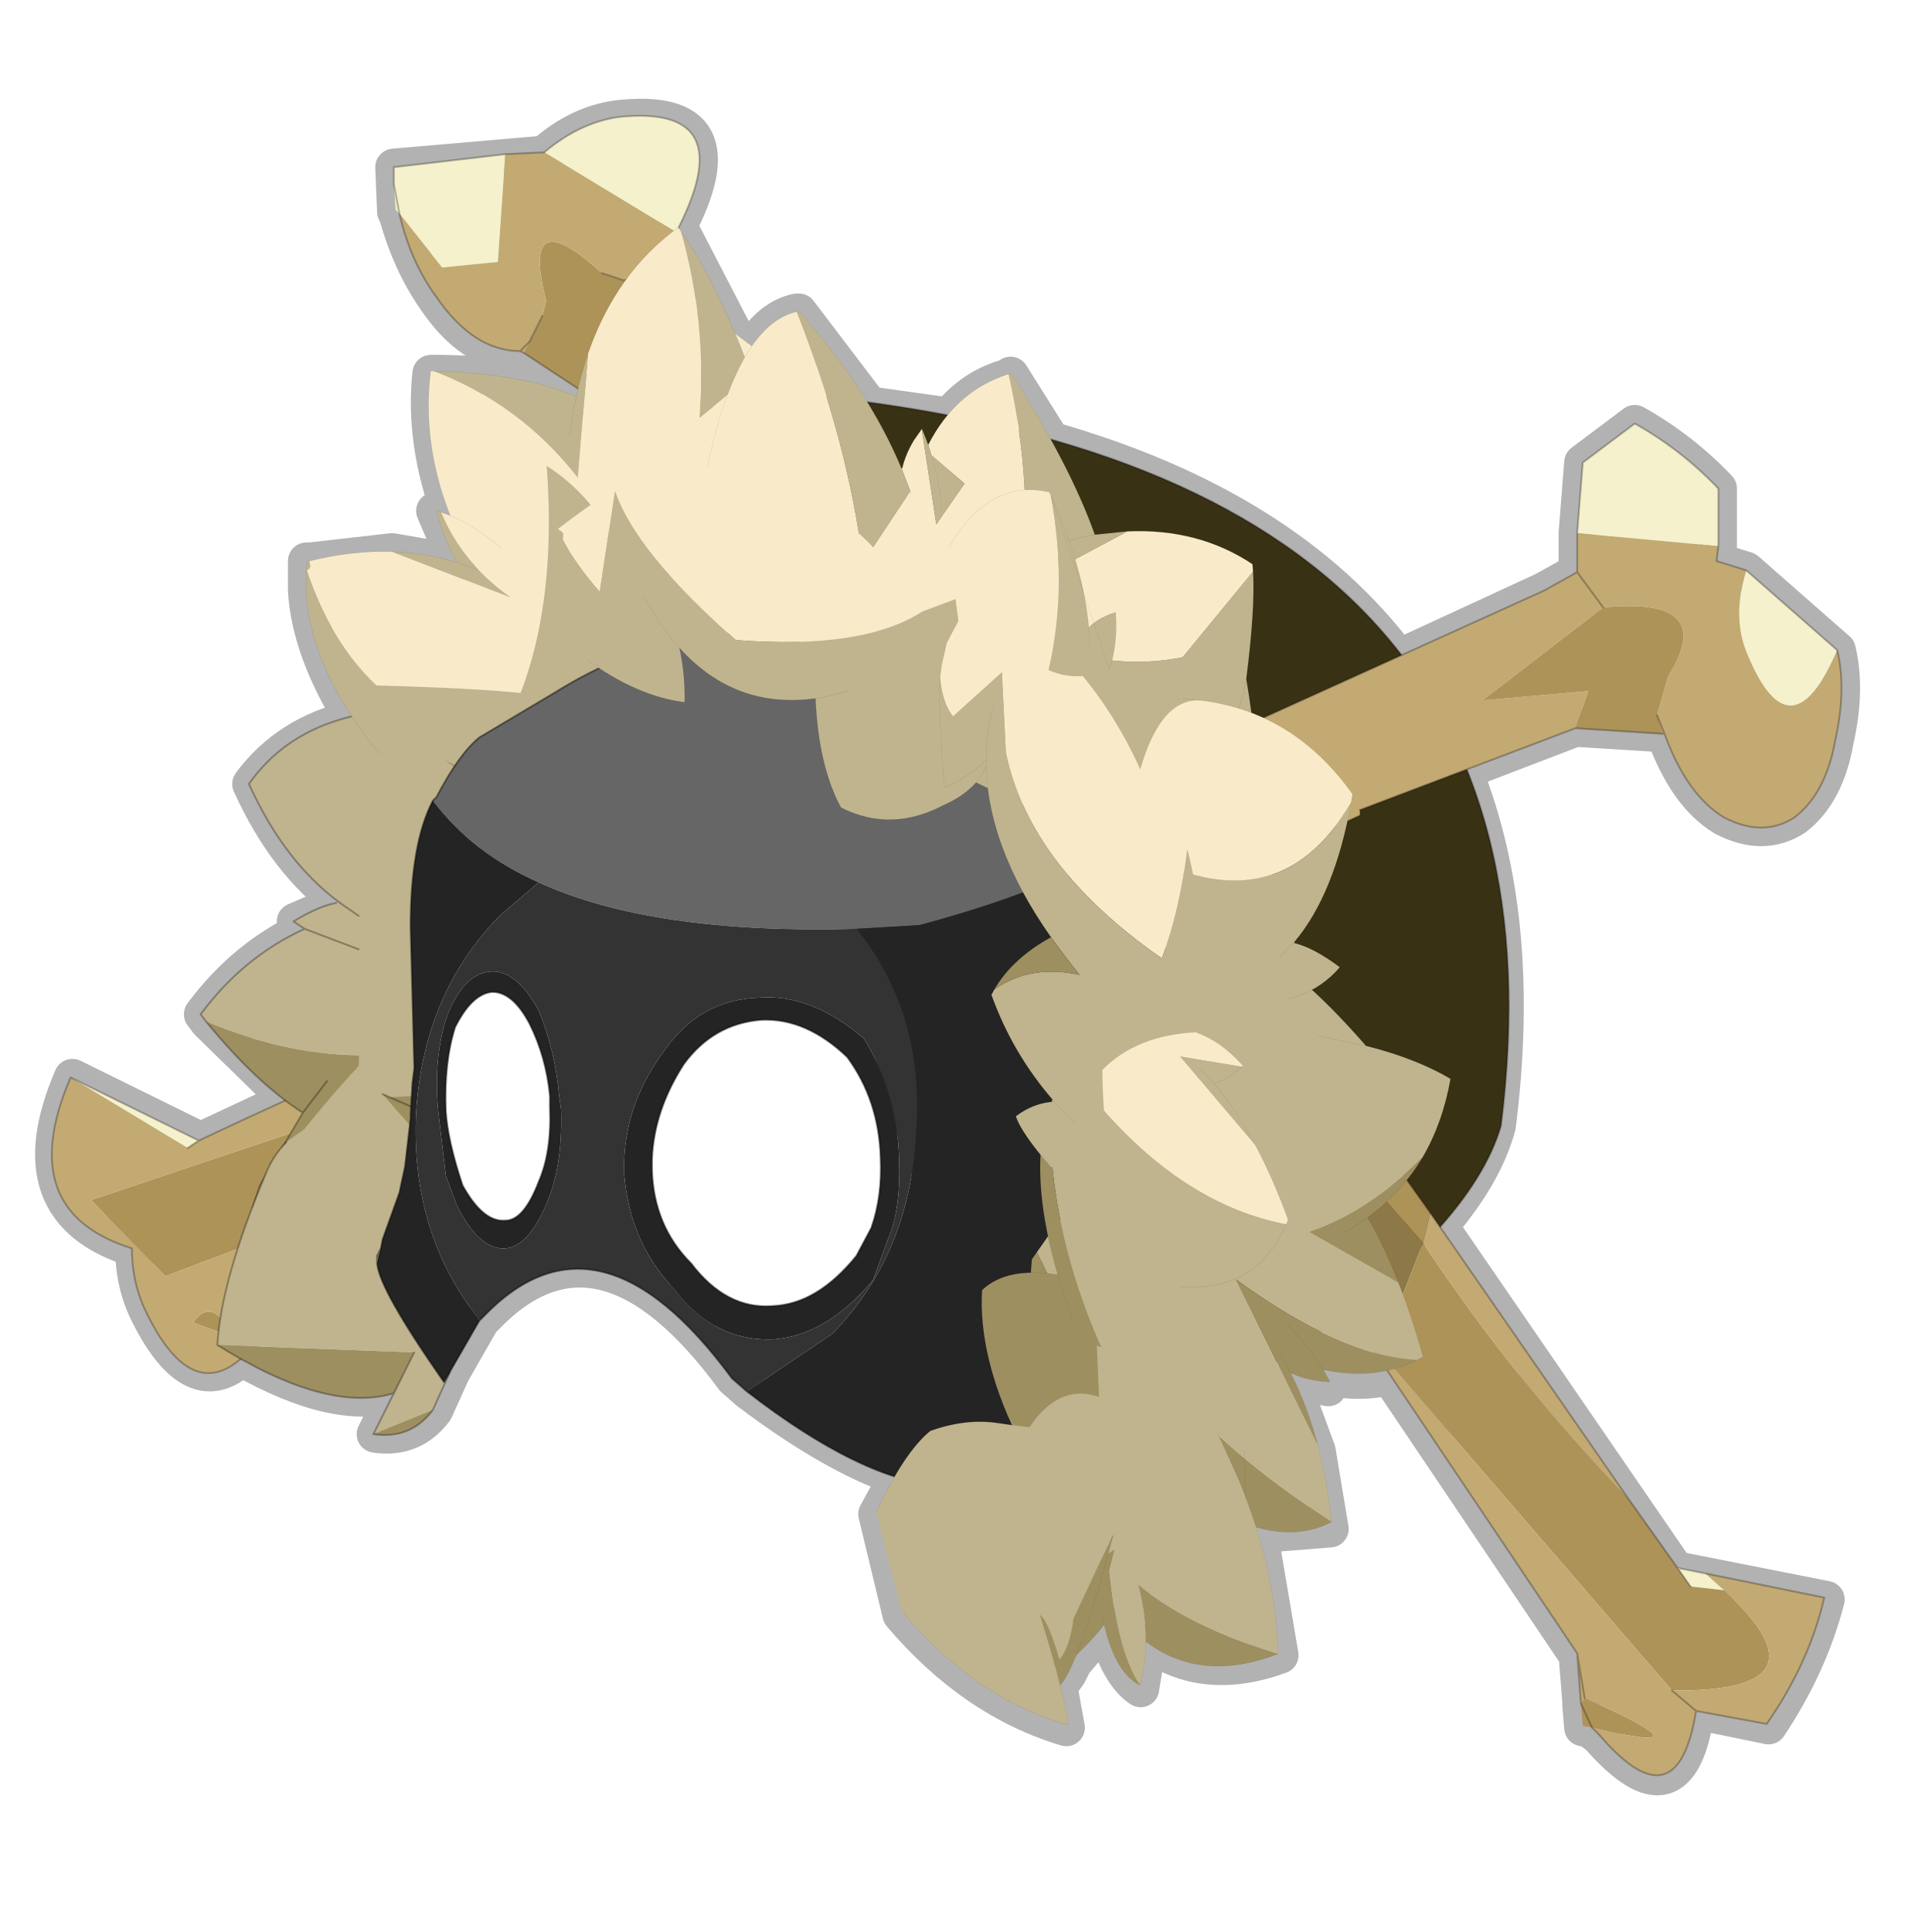 <?xml version="1.0" encoding="UTF-8" standalone="no"?>
<svg xmlns:xlink="http://www.w3.org/1999/xlink" height="520.0px" width="520.0px" xmlns="http://www.w3.org/2000/svg">
  <g transform="matrix(10.0, 0.0, 0.0, 10.0, 0.0, 0.0)">
    <use height="52.0" transform="matrix(1.0, 0.0, 0.0, 1.0, 0.0, 0.0)" width="52.0" xlink:href="#shape0"/>
    <use height="167.05" transform="matrix(-0.088, 0.007, 0.013, 0.097, 21.666, 5.85)" width="166.3" xlink:href="#shape1"/>
    <use height="101.1" transform="matrix(-0.088, -1.0E-4, 0.007, 0.097, 17.156, 12.541)" width="69.95" xlink:href="#shape2"/>
    <use height="36.4" transform="matrix(1.0, 0.0, 0.0, 1.0, 5.85, 11.4)" width="43.7" xlink:href="#shape3"/>
    <use height="0.0" transform="matrix(-1.252, -0.256, 0.107, 1.685, 31.9, 34.95)" width="0.0" xlink:href="#sprite0"/>
    <use height="191.05" transform="matrix(-0.071, -0.027, -0.003, 0.092, 39.143, 25.909)" width="154.8" xlink:href="#shape4"/>
    <use height="158.3" transform="matrix(-0.071, -0.015, 0.016, 0.097, 32.988, 10.805)" width="222.3" xlink:href="#shape5"/>
    <use height="86.2" transform="matrix(-0.071, -0.027, -0.003, 0.092, 26.828, 15.321)" width="164.85" xlink:href="#shape6"/>
    <use height="80.1" transform="matrix(-0.071, -0.027, -0.003, 0.092, 36.441, 20.235)" width="84.95" xlink:href="#shape7"/>
    <use height="153.2" transform="matrix(-0.071, -0.015, 0.006, 0.095, 32.137, 26.954)" width="89.05" xlink:href="#shape8"/>
    <use height="160.2" transform="matrix(-0.071, -0.027, -0.003, 0.092, 32.52, 18.191)" width="100.45" xlink:href="#shape9"/>
    <use height="75.25" transform="matrix(-0.071, -0.027, -0.003, 0.092, 34.802, 28.775)" width="71.35" xlink:href="#shape10"/>
    <use height="97.45" transform="matrix(-0.071, -0.027, -0.003, 0.092, 34.602, 38.15)" width="108.45" xlink:href="#shape11"/>
    <use height="85.45" transform="matrix(-0.071, -0.027, -0.003, 0.092, 30.038, 38.992)" width="88.85" xlink:href="#shape12"/>
    <use height="51.55" transform="matrix(-0.071, -0.027, -0.003, 0.092, 30.137, 13.966)" width="63.6" xlink:href="#shape13"/>
  </g>
  <defs>
    <g id="shape0" transform="matrix(1.0, 0.0, 0.0, 1.0, 0.0, 0.0)">
      <path d="M52.0 0.0 L52.0 52.0 0.0 52.0 0.0 0.0 52.0 0.0" fill="#33cc33" fill-opacity="0.0" fill-rule="evenodd" stroke="none"/>
      <path d="M44.0 11.4 Q45.25 12.1 46.25 13.15 L46.25 14.7 46.2 15.1 47.0 15.35 49.45 17.5 Q49.7 18.55 49.4 19.9 49.15 21.35 48.3 22.0 47.45 22.55 46.4 22.0 45.4 21.4 44.8 19.75 L42.4 19.6 39.4 20.75 Q41.0 24.75 40.3 30.3 39.95 31.6 38.75 33.0 L45.1 42.25 49.15 43.05 Q48.7 44.8 47.6 46.45 L45.65 46.05 Q45.2 49.2 43.05 46.75 L42.8 46.55 42.6 46.5 42.55 45.9 42.55 45.8 42.45 44.55 37.4 37.05 Q36.6 37.25 35.65 37.05 L35.75 37.35 34.75 37.15 35.45 39.05 35.8 41.15 33.9 41.3 34.45 44.55 Q32.4 45.3 30.9 44.2 L30.7 45.45 Q30.1 45.05 29.75 43.75 L28.9 44.75 28.75 45.05 28.5 45.4 28.7 46.5 Q26.2 45.75 24.25 43.45 L23.6 40.75 24.15 39.75 Q22.4 39.15 20.15 37.45 L19.75 37.1 Q16.15 32.2 13.05 35.45 L12.95 35.55 12.15 36.95 11.7 37.95 Q11.1 38.75 10.1 38.6 L10.65 37.5 Q9.05 38.0 6.5 36.55 5.2 37.75 4.0 35.35 3.6 34.55 3.6 33.6 0.4 32.6 1.95 29.0 L5.4 30.7 7.75 29.6 5.6 27.5 5.45 27.3 Q6.6 25.75 8.25 25.0 L7.95 24.8 9.1 24.3 9.2 24.3 Q7.7 23.2 6.75 21.1 7.75 19.75 9.5 19.35 8.35 17.5 8.25 15.9 L8.25 15.35 8.25 15.1 8.35 15.1 10.55 14.85 12.3 15.15 11.7 13.75 11.9 13.8 12.15 13.9 Q11.4 11.9 11.6 10.05 L11.7 10.05 Q13.95 10.05 15.5 10.7 L15.55 10.55 14.05 9.55 13.95 9.5 Q12.7 9.5 11.7 8.0 11.05 7.05 10.7 5.8 L10.65 5.7 10.6 4.5 14.65 4.15 Q15.55 3.35 16.6 3.2 20.0 2.8 18.2 6.2 L18.25 6.15 18.35 6.25 19.8 9.05 20.25 9.35 Q20.75 8.55 21.45 8.4 L21.5 8.4 23.4 10.9 25.55 11.2 Q26.2 10.4 27.15 10.15 L27.2 10.1 28.3 11.85 Q34.6 13.65 37.65 17.7 L41.55 15.9 42.45 15.4 42.45 14.35 42.6 12.45 44.0 11.4 Z" fill="none" stroke="#000000" stroke-linecap="round" stroke-linejoin="round" stroke-opacity="0.302" stroke-width="1.0"/>
      <path d="M1.9 29.0 L5.35 30.7 5.05 30.9 1.9 29.0" fill="#f4f1cc" fill-rule="evenodd" stroke="none"/>
      <path d="M11.1 29.4 L11.1 29.5 11.1 29.8 11.05 30.0 11.05 30.1 11.05 30.3 11.05 30.7 10.9 31.4 10.8 31.95 4.45 34.35 2.45 32.3 11.1 29.4 M6.3 36.0 L5.2 35.6 Q5.7 34.85 6.3 36.0" fill="#ad9358" fill-rule="evenodd" stroke="none"/>
      <path d="M11.15 28.1 L11.15 28.75 11.1 29.15 11.1 29.4 2.45 32.3 4.45 34.35 10.8 31.95 10.75 32.1 10.3 33.35 10.25 33.6 10.2 33.85 7.0 36.0 Q5.35 38.2 3.95 35.35 3.55 34.55 3.55 33.6 0.35 32.6 1.9 29.0 L5.05 30.9 5.35 30.7 Q8.2 29.35 11.15 28.1 M6.3 36.0 Q5.7 34.85 5.2 35.6 L6.3 36.0" fill="#c2aa72" fill-rule="evenodd" stroke="none"/>
      <path d="M10.2 33.85 L7.0 36.0 Q5.35 38.2 3.95 35.35 3.55 34.55 3.55 33.6 0.35 32.6 1.9 29.0 L5.35 30.7 Q8.2 29.35 11.15 28.1 M5.35 30.7 L5.05 30.9" fill="none" stroke="#1a1311" stroke-linecap="round" stroke-linejoin="round" stroke-opacity="0.302" stroke-width="0.05"/>
      <path d="M13.6 4.15 L10.6 4.5 10.6 4.95 10.65 5.65 10.75 5.75 11.9 7.2 13.4 7.05 13.6 4.15 M21.65 13.1 L18.55 8.1 Q18.7 10.15 19.6 11.65 20.5 13.1 21.65 13.1 M18.2 6.25 Q20.0 2.8 16.65 3.15 15.6 3.3 14.65 4.1 L18.2 6.25 M10.6 4.95 L10.75 5.75 10.6 4.95" fill="#f4f1cc" fill-rule="evenodd" stroke="none"/>
      <path d="M14.1 9.5 L16.15 10.85 16.3 9.75 Q17.6 10.15 18.8 11.8 L16.8 7.55 16.2 7.35 Q14.0 5.35 14.7 8.1 L14.6 8.5 14.25 9.2 14.1 9.5 M31.95 29.7 L33.35 29.7 27.45 21.35 26.5 23.25 22.5 18.9 26.0 24.35 26.5 23.25 31.95 29.7" fill="#ad9358" fill-rule="evenodd" stroke="none"/>
      <path d="M10.75 5.75 Q11.05 7.05 11.75 8.0 12.75 9.45 14.0 9.45 L14.1 9.5 14.25 9.2 14.6 8.5 14.7 8.1 Q14.0 5.35 16.2 7.35 L16.8 7.55 18.8 11.8 Q17.6 10.15 16.3 9.75 L16.15 10.85 20.5 16.6 20.6 16.7 28.6 28.25 26.0 24.35 22.5 18.9 26.5 23.25 27.45 21.35 21.65 13.1 Q20.5 13.1 19.6 11.65 18.7 10.15 18.55 8.1 L17.85 7.2 18.2 6.25 14.65 4.1 13.6 4.15 13.4 7.05 11.9 7.2 10.75 5.75 M14.0 9.45 L14.25 9.2 14.0 9.45 M17.85 7.2 L16.8 7.55 17.85 7.2" fill="#c2aa72" fill-rule="evenodd" stroke="none"/>
      <path d="M28.6 28.25 L29.5 29.7 31.95 29.7 26.5 23.25 26.0 24.35 28.6 28.25" fill="#8d7847" fill-rule="evenodd" stroke="none"/>
      <path d="M13.6 4.15 L10.6 4.5 10.6 4.95 M10.75 5.75 Q11.05 7.05 11.75 8.0 12.75 9.45 14.0 9.45 L14.1 9.5 16.15 10.85 20.5 16.6 M20.6 16.7 L28.6 28.25 29.5 29.7 M33.35 29.7 L27.45 21.35 21.65 13.1 18.55 8.1 17.85 7.2 18.2 6.25 Q20.0 2.8 16.65 3.15 15.6 3.3 14.65 4.1 L13.6 4.15 M10.75 5.75 L10.6 4.95 M14.6 8.5 L14.25 9.2 14.0 9.45 M16.8 7.55 L16.2 7.35 M16.8 7.55 L17.85 7.2" fill="none" stroke="#1a1311" stroke-linecap="round" stroke-linejoin="round" stroke-opacity="0.302" stroke-width="0.05"/>
      <path d="M25.35 33.4 Q26.25 34.9 26.35 37.05 28.65 37.55 30.25 39.3 L34.85 36.35 Q39.6 33.05 40.4 30.3 42.6 12.8 21.9 10.65 22.0 27.15 25.35 33.4" fill="#383114" fill-rule="evenodd" stroke="none"/>
      <path d="M25.35 33.4 Q22.0 27.15 21.9 10.65 42.6 12.8 40.4 30.3 39.6 33.05 34.85 36.35 L30.25 39.3 Q28.65 37.55 26.35 37.05 26.25 34.9 25.35 33.4 Z" fill="none" stroke="#000000" stroke-linecap="round" stroke-linejoin="round" stroke-opacity="0.302" stroke-width="0.05"/>
      <path d="M9.15 24.3 Q7.65 23.2 6.7 21.1 8.0 19.25 10.75 19.1 L11.15 19.1 14.2 19.05 14.0 19.15 12.9 19.85 12.25 20.6 12.25 20.65 11.75 21.45 11.65 21.55 Q11.05 22.7 11.05 24.95 L11.15 28.75 11.1 29.15 11.1 29.5 11.1 29.8 11.05 30.0 11.05 30.1 11.05 30.3 11.05 30.7 10.9 31.4 10.75 32.1 10.3 33.35 10.25 33.6 10.15 34.0 10.75 35.45 10.5 35.35 Q7.8 34.15 6.8 32.5 L7.0 31.9 Q9.0 29.3 9.95 28.4 7.85 28.45 5.55 27.5 L5.4 27.3 Q6.55 25.75 8.2 25.0 L7.9 24.8 Q8.55 24.4 9.05 24.3 L9.15 24.3 9.65 24.65 9.15 24.3 M9.65 25.55 L8.2 25.0 9.65 25.55" fill="#bfb48d" fill-rule="evenodd" stroke="none"/>
      <path d="M5.55 27.5 Q7.85 28.45 9.95 28.4 9.0 29.3 7.0 31.9 L8.15 29.95 Q6.9 29.15 5.55 27.5 M8.8 29.1 L8.15 29.95 8.8 29.1" fill="#9e8f60" fill-rule="evenodd" stroke="none"/>
      <path d="M11.15 19.1 L10.75 19.1 Q8.0 19.25 6.7 21.1 7.65 23.2 9.15 24.3 L9.65 24.65 M8.2 25.0 L9.65 25.55 M9.05 24.3 Q8.55 24.4 7.9 24.8 L8.2 25.0 Q6.55 25.75 5.4 27.3 L5.55 27.5 M7.0 31.9 L6.8 32.5 Q7.8 34.15 10.5 35.35 M8.15 29.95 L8.8 29.1 M7.0 31.9 L8.15 29.95 Q6.9 29.15 5.55 27.5" fill="none" stroke="#000000" stroke-linecap="round" stroke-linejoin="round" stroke-opacity="0.302" stroke-width="0.05"/>
    </g>
    <g id="shape1" transform="matrix(1.0, 0.0, 0.0, 1.0, 83.15, 83.55)">
      <path d="M35.35 -49.45 L36.35 -49.55 Q42.0 -29.9 36.3 -9.4 L38.95 -10.55 Q36.25 -1.4 29.85 6.2 26.15 10.6 21.2 14.45 L55.45 -0.8 Q67.4 -2.0 80.85 0.0 80.25 2.2 81.95 2.4 77.55 22.85 65.5 35.6 21.7 39.85 11.0 43.2 -12.0 23.45 -42.6 6.05 L-83.15 -11.35 -79.45 -32.7 Q-74.4 -38.55 -66.9 -45.15 L-57.25 -53.2 Q-59.0 -47.6 -60.55 -41.35 L-43.15 -30.85 Q-49.2 -56.95 -45.1 -82.35 L-44.4 -83.55 Q-23.8 -72.55 -12.0 -50.95 L-3.85 -17.0 Q10.55 -38.45 35.35 -49.45 M69.8 50.9 L67.3 54.7 68.8 52.4 69.8 50.9 M22.0 0.8 Q28.7 -5.75 36.3 -9.4 28.7 -5.75 22.0 0.8 M-62.0 -35.3 L-60.55 -41.35 -62.0 -35.3" fill="#f9eaca" fill-rule="evenodd" stroke="none"/>
      <path d="M38.95 -10.55 L40.25 -11.1 Q39.15 -2.4 36.2 3.3 L36.3 3.55 Q45.35 0.2 55.45 -0.8 L21.2 14.45 Q26.15 10.6 29.85 6.2 L36.3 3.55 29.85 6.2 Q36.25 -1.4 38.95 -10.55 M80.85 0.0 L81.5 0.1 82.1 2.65 82.9 7.5 Q85.05 27.85 69.8 50.9 L68.8 52.4 67.3 54.7 48.3 83.5 Q43.8 77.15 38.65 71.0 L34.9 66.65 Q26.55 57.2 16.75 48.25 L11.0 43.2 Q21.7 39.85 65.5 35.6 77.55 22.85 81.95 2.4 80.25 2.2 80.85 0.0 M-57.25 -53.2 Q-51.95 -70.9 -45.1 -82.35 -49.2 -56.95 -43.15 -30.85 L-60.55 -41.35 Q-59.0 -47.6 -57.25 -53.2 M-12.0 -50.95 Q-9.1 -45.55 -6.7 -39.45 10.0 -47.15 35.35 -49.45 10.55 -38.45 -3.85 -17.0 L-12.0 -50.95 M-6.7 -39.45 Q-4.65 -34.2 -3.0 -28.5 -4.65 -34.2 -6.7 -39.45" fill="#bfb48d" fill-rule="evenodd" stroke="none"/>
      <path d="M35.35 -49.45 L36.35 -49.55 Q42.0 -29.9 36.3 -9.4 L38.95 -10.55 40.25 -11.1 Q39.15 -2.4 36.2 3.3 M36.3 3.55 Q45.35 0.2 55.45 -0.8 67.4 -2.0 80.85 0.0 L81.5 0.1 82.1 2.65 82.9 7.5 Q85.05 27.85 69.8 50.9 M-79.45 -32.7 Q-74.4 -38.55 -66.9 -45.15 L-57.25 -53.2 Q-51.95 -70.9 -45.1 -82.35 L-44.4 -83.55 Q-23.8 -72.55 -12.0 -50.95 -9.1 -45.55 -6.7 -39.45 10.0 -47.15 35.35 -49.45 M29.85 6.2 L36.3 3.55 M67.3 54.7 L68.8 52.4 69.8 50.9 M36.3 -9.4 Q28.7 -5.75 22.0 0.8 M-60.55 -41.35 L-62.0 -35.3 M-3.0 -28.5 Q-4.65 -34.2 -6.7 -39.45 M-57.25 -53.2 Q-59.0 -47.6 -60.55 -41.35" fill="none" stroke="#000000" stroke-linecap="round" stroke-linejoin="round" stroke-opacity="0.302" stroke-width="0.05"/>
    </g>
    <g id="shape2" transform="matrix(1.0, 0.0, 0.0, 1.0, 34.95, 50.55)">
      <path d="M11.85 50.25 Q-5.8 43.1 -15.65 35.95 -47.45 16.35 -26.85 -29.0 L-25.55 -31.45 Q-18.55 -43.65 -7.2 -50.55 -7.35 -0.2 17.0 29.95 24.2 35.85 35.0 41.4 19.4 45.9 12.5 50.1 L12.35 50.45 12.1 50.35 11.85 50.25 12.1 50.35 11.7 50.55 11.85 50.25 M14.9 30.95 L14.8 30.95 14.7 31.75 14.9 30.95" fill="#bfb48d" fill-rule="evenodd" stroke="none"/>
      <path d="M-25.55 -31.45 L-26.85 -29.0 Q-47.45 16.35 -15.65 35.95 -5.8 43.1 11.85 50.25 L12.1 50.35 12.35 50.45" fill="none" stroke="#000000" stroke-linecap="round" stroke-linejoin="round" stroke-opacity="0.302" stroke-width="0.05"/>
    </g>
    <g id="shape3" transform="matrix(1.0, 0.0, 0.0, 1.0, -5.85, -11.4)">
      <path d="M10.15 29.55 L9.65 29.05 Q9.8 20.95 11.4 20.0 L13.65 18.7 14.0 19.15 12.9 19.85 12.25 20.6 11.95 20.45 12.25 20.65 11.75 21.45 11.65 21.55 Q11.05 22.7 11.05 24.95 L11.15 28.75 11.1 29.15 11.1 29.5 10.15 29.55" fill="#bfb48d" fill-rule="evenodd" stroke="none"/>
      <path d="M12.25 20.6 L12.25 20.65 11.95 20.45 12.25 20.6 M11.1 29.5 L11.1 29.8 11.05 30.0 11.05 30.1 11.05 30.3 11.05 30.7 10.15 29.55 11.1 29.5" fill="#9e8f60" fill-rule="evenodd" stroke="none"/>
      <path d="M11.05 30.3 L10.9 31.4 10.75 32.1 10.3 33.35 10.25 33.6 10.15 34.0 Q10.2 34.7 11.95 37.2 L12.1 36.95 11.65 37.95 10.05 38.6 10.6 37.5 11.15 36.4 5.85 36.2 Q5.95 34.45 7.15 31.6 7.35 31.1 7.7 30.75 8.85 29.85 10.3 29.45 L11.05 30.3" fill="#bfb48d" fill-rule="evenodd" stroke="none"/>
      <path d="M11.65 37.95 Q11.05 38.75 10.05 38.6 L11.65 37.95 M10.6 37.5 Q8.8 38.05 5.85 36.2 L11.15 36.4 10.6 37.5 M10.3 29.45 L11.1 29.8 11.05 30.0 11.05 30.1 11.05 30.3 10.3 29.45" fill="#9e8f60" fill-rule="evenodd" stroke="none"/>
      <path d="M12.1 36.95 L11.65 37.95 Q11.05 38.75 10.05 38.6 L10.6 37.5 Q8.8 38.05 5.85 36.2 5.95 34.45 7.15 31.6 7.35 31.1 7.7 30.75 M10.3 29.45 L11.1 29.8 M10.6 37.5 L11.15 36.4" fill="none" stroke="#000000" stroke-linecap="round" stroke-linejoin="round" stroke-opacity="0.302" stroke-width="0.05"/>
      <path d="M35.0 29.7 L32.55 29.7 35.8 34.6 37.15 36.4 38.3 33.45 35.0 29.7" fill="#8d7847" fill-rule="evenodd" stroke="none"/>
      <path d="M36.4 29.7 L35.0 29.7 38.3 33.45 37.15 36.4 45.0 45.5 Q49.4 45.55 46.4 42.8 L45.5 42.7 45.15 42.2 43.8 40.3 Q40.75 37.15 38.3 33.45 L38.5 32.65 36.4 29.7 M42.55 45.85 L42.6 46.45 42.85 46.5 Q46.25 47.3 42.65 45.7 L42.55 45.85 42.85 46.5 42.55 45.85" fill="#ad9358" fill-rule="evenodd" stroke="none"/>
      <path d="M35.8 34.6 L42.45 44.5 42.55 45.85 42.65 45.7 Q46.25 47.3 42.85 46.5 L43.05 46.7 Q45.15 49.15 45.65 46.05 L47.55 46.4 Q48.7 44.75 49.1 43.0 L45.9 42.35 46.4 42.8 Q49.4 45.55 45.0 45.5 L37.15 36.4 35.8 34.6 M43.8 40.3 L38.5 32.65 38.3 33.45 Q40.75 37.15 43.8 40.3 M45.65 46.05 L45.0 45.5 45.65 46.05 M42.45 44.5 L42.65 45.7 42.45 44.5" fill="#c2aa72" fill-rule="evenodd" stroke="none"/>
      <path d="M45.9 42.35 L45.15 42.2 45.5 42.7 46.4 42.8 45.9 42.35" fill="#f4f1cc" fill-rule="evenodd" stroke="none"/>
      <path d="M32.55 29.7 L35.8 34.6 42.45 44.5 42.55 45.85 M42.85 46.5 L43.05 46.7 Q45.15 49.15 45.65 46.05 L47.55 46.4 Q48.7 44.75 49.1 43.0 L45.9 42.35 45.15 42.2 43.8 40.3 38.5 32.65 36.4 29.7 M45.0 45.5 L45.65 46.05 M45.15 42.2 L45.5 42.7 M42.85 46.5 L42.55 45.85 M42.65 45.7 L42.45 44.5" fill="none" stroke="#1a1311" stroke-linecap="round" stroke-linejoin="round" stroke-opacity="0.302" stroke-width="0.05"/>
      <path d="M42.45 14.35 L42.6 12.45 44.0 11.4 Q45.25 12.1 46.25 13.15 L46.25 14.7 42.45 14.35 M47.0 15.35 L49.45 17.5 Q48.2 20.4 47.05 17.65 46.6 16.65 47.0 15.35" fill="#f4f1cc" fill-rule="evenodd" stroke="none"/>
      <path d="M46.25 14.7 L46.2 15.1 47.0 15.35 Q46.6 16.65 47.05 17.65 48.2 20.4 49.45 17.5 49.7 18.55 49.4 19.9 49.15 21.35 48.3 22.0 47.45 22.55 46.4 22.0 45.4 21.4 44.8 19.75 L44.75 19.75 44.6 19.25 44.9 18.2 Q46.25 16.05 43.15 16.35 L42.45 15.4 43.15 16.35 39.9 18.85 42.75 18.6 42.4 19.6 36.6 21.8 36.6 21.95 30.65 24.65 30.6 24.45 34.2 22.7 30.6 23.95 30.4 20.95 41.55 15.9 42.45 15.4 42.45 14.35 46.25 14.7 M44.8 19.75 L44.6 19.25 44.8 19.75" fill="#c2aa72" fill-rule="evenodd" stroke="none"/>
      <path d="M44.75 19.75 L42.4 19.6 42.75 18.6 39.9 18.85 43.15 16.35 Q46.25 16.05 44.9 18.2 L44.6 19.25 44.75 19.75 M30.6 24.45 L30.6 23.95 34.2 22.7 30.6 24.45" fill="#ad9358" fill-rule="evenodd" stroke="none"/>
      <path d="M42.45 14.35 L42.6 12.45 44.0 11.4 Q45.25 12.1 46.25 13.15 L46.25 14.7 46.2 15.1 47.0 15.35 49.45 17.5 Q49.7 18.55 49.4 19.9 49.15 21.35 48.3 22.0 47.45 22.55 46.4 22.0 45.4 21.4 44.8 19.75 L44.75 19.75 42.4 19.6 36.6 21.8 M36.6 21.95 L30.65 24.65 M30.4 20.95 L41.55 15.9 42.45 15.4 42.45 14.35 M42.45 15.4 L43.15 16.35 M44.6 19.25 L44.8 19.75" fill="none" stroke="#1a1311" stroke-linecap="round" stroke-linejoin="round" stroke-opacity="0.302" stroke-width="0.05"/>
      <path d="M31.5 20.3 L31.6 20.45 Q31.8 23.0 24.75 24.9 L23.05 25.0 Q17.55 25.15 14.5 23.75 12.7 22.95 11.65 21.55 L11.75 21.45 Q12.35 20.3 12.9 19.85 L15.0 18.6 Q16.7 17.55 18.35 17.25 L20.15 16.95 22.35 16.65 22.6 16.65 22.75 16.65 22.75 16.8 22.85 16.65 Q25.35 16.6 27.75 17.7 29.4 18.3 30.5 19.2 L31.5 20.3" fill="#666666" fill-rule="evenodd" stroke="none"/>
      <path d="M22.85 16.65 L22.75 16.8 22.75 16.65 22.85 16.65" fill="#b07a39" fill-rule="evenodd" stroke="none"/>
      <path d="M11.65 21.55 Q12.7 22.95 14.5 23.75 L13.5 24.6 Q11.4 26.7 11.2 29.95 11.05 33.15 12.85 35.45 L12.9 35.55 11.95 37.2 Q10.2 34.7 10.15 34.0 L10.25 33.6 10.3 33.35 10.75 32.1 10.9 31.4 11.05 30.1 11.05 30.0 11.1 29.15 11.15 28.75 11.05 24.95 Q11.05 22.7 11.65 21.55 M23.05 25.0 L24.75 24.9 Q31.8 23.0 31.6 20.45 32.2 21.0 32.45 21.85 L32.65 22.35 33.15 24.1 33.35 26.4 32.8 30.0 32.7 30.35 32.1 32.15 Q31.75 33.15 29.25 36.55 28.25 38.0 25.35 40.0 23.2 39.85 20.1 37.45 L22.4 35.9 Q24.5 33.75 24.65 30.5 24.9 27.3 23.05 25.0 M16.8 31.6 L16.8 31.25 Q16.85 29.65 17.9 28.25 18.85 26.9 20.45 26.85 21.85 26.75 23.25 27.95 24.15 29.4 24.2 31.2 24.25 32.55 23.9 33.35 L23.5 34.45 Q22.25 35.95 20.8 36.05 19.2 36.1 18.15 34.7 16.95 33.45 16.8 31.6 M17.55 31.2 L17.55 31.5 Q17.6 33.0 18.6 34.0 19.55 35.25 20.8 35.15 22.0 35.1 23.05 33.8 L23.45 33.05 Q23.75 32.2 23.7 31.15 23.65 29.6 22.8 28.45 21.7 27.4 20.5 27.45 19.2 27.55 18.4 28.65 17.6 29.9 17.55 31.2 M14.8 29.5 Q14.7 28.45 14.25 27.55 13.8 26.7 13.25 26.7 12.7 26.75 12.25 27.65 11.95 28.6 12.0 29.9 12.05 30.7 12.45 31.9 13.0 32.9 13.6 32.85 14.1 32.85 14.5 31.8 14.85 31.0 14.8 29.8 L14.8 29.5 M15.1 29.85 Q15.15 31.3 14.75 32.3 14.25 33.55 13.6 33.6 12.9 33.65 12.3 32.45 L12.0 31.65 11.8 29.95 Q11.65 28.45 12.05 27.3 12.5 26.2 13.2 26.15 13.9 26.1 14.5 27.2 14.95 28.3 15.05 29.5 L15.1 29.85" fill="#242424" fill-rule="evenodd" stroke="none"/>
      <path d="M14.5 23.75 Q17.55 25.15 23.05 25.0 24.9 27.3 24.65 30.5 24.5 33.75 22.4 35.9 L20.1 37.45 19.7 37.1 Q16.1 32.2 13.0 35.45 L12.9 35.55 12.85 35.45 Q11.05 33.15 11.2 29.95 11.4 26.7 13.5 24.6 L14.5 23.75 M16.8 31.6 Q16.95 33.45 18.15 34.7 19.2 36.1 20.8 36.05 22.25 35.95 23.5 34.45 L23.9 33.35 Q24.25 32.55 24.2 31.2 24.15 29.4 23.25 27.95 21.85 26.75 20.45 26.85 18.85 26.9 17.9 28.25 16.85 29.65 16.8 31.25 L16.8 31.6 M15.1 29.85 L15.05 29.5 Q14.95 28.3 14.5 27.2 13.9 26.1 13.2 26.15 12.5 26.2 12.05 27.3 11.65 28.45 11.8 29.95 L12.0 31.65 12.3 32.45 Q12.9 33.65 13.6 33.6 14.25 33.55 14.75 32.3 15.15 31.3 15.1 29.85" fill="#333333" fill-rule="evenodd" stroke="none"/>
      <path d="M31.5 20.3 L30.5 19.2 Q29.4 18.3 27.75 17.7 25.35 16.6 22.85 16.65 L22.75 16.65 M22.6 16.65 L22.35 16.65 20.15 16.95 18.35 17.25 Q16.7 17.55 15.0 18.6 L12.9 19.85 Q12.35 20.3 11.75 21.45 L11.65 21.55 M31.6 20.45 Q32.2 21.0 32.45 21.85 L32.65 22.35 33.15 24.1 33.35 26.4 32.8 30.0 32.7 30.35 32.1 32.15 Q31.75 33.15 29.25 36.55 28.25 38.0 25.35 40.0 23.2 39.85 20.1 37.45 L19.7 37.1 Q16.1 32.2 13.0 35.45 L12.9 35.55 11.95 37.2 Q10.2 34.7 10.15 34.0 L10.15 33.8 10.25 33.6 10.3 33.35 10.75 32.1 10.9 31.4 11.05 30.1 11.05 30.0 11.1 29.15 11.15 28.75 11.05 24.95 Q11.05 22.7 11.65 21.55 M17.55 31.2 L17.55 31.5 Q17.6 33.0 18.6 34.0 19.55 35.25 20.8 35.15 22.0 35.1 23.05 33.8 L23.45 33.05 Q23.75 32.2 23.7 31.15 23.65 29.6 22.8 28.45 21.7 27.4 20.5 27.45 19.2 27.55 18.4 28.65 17.6 29.9 17.55 31.2 M14.8 29.5 L14.8 29.8 Q14.85 31.0 14.5 31.8 14.1 32.85 13.6 32.85 13.0 32.9 12.45 31.9 12.05 30.7 12.0 29.9 11.95 28.6 12.25 27.65 12.7 26.75 13.25 26.7 13.8 26.7 14.25 27.55 14.7 28.45 14.8 29.5 M10.25 33.6 L10.15 34.0" fill="none" stroke="#000000" stroke-linecap="round" stroke-linejoin="round" stroke-opacity="0.451" stroke-width="0.05"/>
    </g>
    <g id="shape4" transform="matrix(1.0, 0.0, 0.0, 1.0, 75.4, 92.6)">
      <path d="M20.8 -92.6 L35.65 -24.2 77.4 37.0 52.25 66.75 Q41.25 66.35 30.6 58.7 L31.35 56.9 26.65 60.1 Q4.25 74.3 -36.15 82.45 -34.2 71.1 -30.15 61.8 L2.4 22.95 Q-37.9 33.55 -66.3 26.35 L-68.5 24.75 Q-63.75 14.25 -58.35 5.95 L-24.6 1.1 Q-46.5 -11.2 -65.85 -32.75 -73.0 -44.95 -75.4 -58.6 -62.35 -60.7 -43.35 -58.85 -28.75 -67.15 -17.6 -70.85 L20.8 -92.6 M-25.3 -56.45 L-43.35 -58.85 -25.3 -56.45" fill="#bfb48d" fill-rule="evenodd" stroke="none"/>
      <path d="M77.4 37.0 L79.15 39.55 Q81.55 68.8 60.95 97.85 49.55 101.3 23.7 85.25 17.45 90.2 16.5 90.45 L16.15 90.5 14.5 90.85 Q-16.35 96.65 -36.2 82.55 L-36.15 82.45 Q4.25 74.3 26.65 60.1 L31.35 56.9 30.6 58.7 Q41.25 66.35 52.25 66.75 L77.4 37.0 M-65.85 -32.75 Q-46.5 -11.2 -24.6 1.1 L-58.35 5.95 Q-52.5 -3.05 -46.05 -9.4 -58.45 -20.35 -65.85 -32.75 M-66.3 26.35 Q-37.9 33.55 2.4 22.95 L-30.15 61.8 Q-25.9 51.75 -19.25 44.1 L-19.45 43.95 Q-25.6 44.4 -34.0 42.2 L-31.35 39.4 Q-25.55 34.1 -17.5 30.55 -25.55 34.1 -31.35 39.4 -50.6 37.05 -66.3 26.35 M-37.0 -2.1 Q-41.8 -5.7 -46.05 -9.4 -41.8 -5.7 -37.0 -2.1 M-14.8 39.5 L-19.25 44.1 -14.8 39.5" fill="#9e8f60" fill-rule="evenodd" stroke="none"/>
      <path d="M20.8 -92.6 L-17.6 -70.85 Q-28.75 -67.15 -43.35 -58.85 L-25.3 -56.45 M-36.15 82.45 L-36.2 82.55 Q-16.35 96.65 14.5 90.85 L16.15 90.5 16.5 90.45 Q17.45 90.2 23.7 85.25 49.55 101.3 60.95 97.85 81.55 68.8 79.15 39.55 M-43.35 -58.85 Q-62.35 -60.7 -75.4 -58.6 -73.0 -44.95 -65.85 -32.75 -58.45 -20.35 -46.05 -9.4 -41.8 -5.7 -37.0 -2.1 M-58.35 5.95 Q-63.75 14.25 -68.5 24.75 L-66.3 26.35 Q-50.6 37.05 -31.35 39.4 L-34.0 42.2 Q-25.6 44.4 -19.45 43.95 M-30.15 61.8 Q-34.2 71.1 -36.15 82.45 M-19.25 44.1 L-14.8 39.5 M-31.35 39.4 Q-25.55 34.1 -17.5 30.55 M-19.25 44.1 Q-25.9 51.75 -30.15 61.8 M-46.05 -9.4 Q-52.5 -3.05 -58.35 5.95" fill="none" stroke="#000000" stroke-linecap="round" stroke-linejoin="round" stroke-opacity="0.302" stroke-width="0.05"/>
    </g>
    <g id="shape5" transform="matrix(1.0, 0.0, 0.0, 1.0, 111.15, 79.15)">
      <path d="M20.5 -40.25 Q28.45 -61.2 50.7 -79.15 L51.55 -78.9 Q39.85 -44.55 41.7 -10.85 L18.55 -34.2 20.5 -40.2 20.5 -40.25 20.5 -40.2 20.2 -40.3 20.5 -40.25 M33.95 40.85 L-18.5 51.85 -98.75 79.15 -98.7 30.4 Q-101.3 17.95 -101.3 -0.65 -109.45 -21.65 -110.9 -31.9 L-77.7 -3.0 Q-48.2 5.7 -18.75 0.95 L33.95 40.85 M-64.2 -35.85 L-51.15 -32.9 Q-45.85 -51.65 -28.7 -74.25 L-27.65 -73.85 Q-30.3 -42.7 -18.7 -13.05 L-64.2 -35.85 M8.5 -48.6 Q9.05 -50.65 9.9 -52.8 L10.0 -52.75 10.45 -26.25 -3.3 -39.7 7.9 -45.8 8.5 -48.6 M7.45 -30.45 Q6.5 -38.55 7.9 -45.8 6.5 -38.55 7.45 -30.45 M-51.15 -32.9 Q-44.8 -31.2 -38.3 -28.85 -44.8 -31.2 -51.15 -32.9 M-91.2 15.8 Q-96.45 9.5 -101.3 -0.65 -96.45 9.5 -91.2 15.8" fill="#bfb48d" fill-rule="evenodd" stroke="none"/>
      <path d="M20.5 -40.2 L18.55 -34.2 41.7 -10.85 Q39.85 -44.55 51.55 -78.9 79.05 -70.35 102.75 -15.75 L104.25 -12.15 111.15 5.85 51.4 21.15 49.65 37.55 33.95 40.85 -18.75 0.95 Q-48.2 5.7 -77.7 -3.0 L-110.9 -31.9 -111.15 -34.0 Q-92.3 -41.05 -64.2 -35.85 L-18.7 -13.05 Q-30.3 -42.7 -27.65 -73.85 -5.95 -65.9 8.5 -48.6 L7.9 -45.8 -3.3 -39.7 10.45 -26.25 10.0 -52.75 9.9 -52.8 9.9 -52.85 10.0 -52.75 13.8 -49.05 Q18.0 -44.55 20.2 -40.3 L20.5 -40.2 M18.3 -33.35 L18.55 -34.15 18.55 -34.2 18.55 -34.15 18.3 -33.35" fill="#f9eaca" fill-rule="evenodd" stroke="none"/>
      <path d="M51.55 -78.9 L50.7 -79.15 Q28.45 -61.2 20.5 -40.25 L20.5 -40.2 18.55 -34.2 18.55 -34.15 18.3 -33.35 M51.55 -78.9 Q79.05 -70.35 102.75 -15.75 L104.25 -12.15 M-98.7 30.4 Q-101.3 17.95 -101.3 -0.65 -109.45 -21.65 -110.9 -31.9 L-111.15 -34.0 Q-92.3 -41.05 -64.2 -35.85 L-51.15 -32.9 Q-45.85 -51.65 -28.7 -74.25 L-27.65 -73.85 Q-5.95 -65.9 8.5 -48.6 9.05 -50.65 9.9 -52.8 L9.9 -52.85 10.0 -52.75 13.8 -49.05 Q18.0 -44.55 20.2 -40.3 M8.5 -48.6 L7.9 -45.8 Q6.5 -38.55 7.45 -30.45 M-38.3 -28.85 Q-44.8 -31.2 -51.15 -32.9 M-101.3 -0.65 Q-96.45 9.5 -91.2 15.8" fill="none" stroke="#000000" stroke-linecap="round" stroke-linejoin="round" stroke-opacity="0.302" stroke-width="0.05"/>
    </g>
    <g id="shape6" transform="matrix(1.0, 0.0, 0.0, 1.0, 82.4, 43.1)">
      <path d="M-55.05 -22.7 Q-30.45 -44.4 -3.5 -42.5 29.85 -46.2 60.75 -26.1 L57.05 -28.05 62.1 -25.05 61.35 -24.55 61.75 -24.25 Q70.95 -16.95 82.45 -6.5 79.8 -6.0 80.4 -5.25 L80.4 -3.9 Q75.3 1.75 66.0 7.05 L61.5 -23.8 Q53.0 -8.4 14.45 6.05 -33.3 -5.1 -55.05 -22.7 M-82.35 10.0 L-82.4 9.8 -82.15 9.45 -82.35 10.0" fill="#f9eaca" fill-rule="evenodd" stroke="none"/>
      <path d="M-55.05 -22.7 Q-33.3 -5.1 14.45 6.05 53.0 -8.4 61.5 -23.8 L66.0 7.05 Q75.3 1.75 80.4 -3.9 80.1 4.1 77.5 12.1 L76.75 14.25 76.45 15.0 76.35 15.35 Q73.9 21.55 70.1 27.75 L65.55 28.15 70.05 28.05 Q51.0 33.15 32.85 29.65 32.95 21.65 35.45 14.5 13.9 26.2 -16.1 14.15 -18.05 33.35 -27.0 42.9 -46.15 44.7 -65.6 30.75 -76.2 23.95 -80.2 16.35 -81.85 13.25 -82.35 10.0 L-82.15 9.45 -78.2 0.15 -78.25 -0.05 -78.15 0.05 -69.35 -20.85 -67.35 -29.95 -55.05 -22.7 M-28.2 8.45 Q-22.0 11.75 -16.1 14.15 -22.0 11.75 -28.2 8.45 M35.45 14.5 Q43.0 10.4 49.55 3.4 43.0 10.4 35.45 14.5" fill="#bfb48d" fill-rule="evenodd" stroke="none"/>
      <path d="M70.05 28.05 Q51.0 33.15 32.85 29.65 32.95 21.65 35.45 14.5 13.9 26.2 -16.1 14.15 -18.05 33.35 -27.0 42.9 -46.15 44.7 -65.6 30.75 -76.2 23.95 -80.2 16.35 -81.85 13.25 -82.35 10.0 L-82.4 9.8 M49.55 3.4 Q43.0 10.4 35.45 14.5 M-16.1 14.15 Q-22.0 11.75 -28.2 8.45" fill="none" stroke="#000000" stroke-linecap="round" stroke-linejoin="round" stroke-opacity="0.302" stroke-width="0.05"/>
    </g>
    <g id="shape7" transform="matrix(1.0, 0.0, 0.0, 1.0, 42.5, 40.05)">
      <path d="M41.7 11.8 Q-15.2 21.2 -42.1 -25.2 L-42.5 -27.65 Q-19.65 -45.0 15.35 -38.1 36.8 -33.05 41.7 11.8" fill="#f9eaca" fill-rule="evenodd" stroke="none"/>
      <path d="M41.7 11.8 Q42.85 21.55 42.2 32.6 7.1 44.9 -24.2 36.85 -33.55 31.6 -39.85 23.75 -29.95 21.0 -22.65 21.75 L-22.4 21.6 Q-37.05 3.3 -42.1 -25.2 -15.2 21.2 41.7 11.8 M-17.2 27.4 L-22.4 21.6 -17.2 27.4" fill="#bfb48d" fill-rule="evenodd" stroke="none"/>
      <path d="M15.35 -38.1 L19.65 -37.25 22.1 -36.65 M-42.1 -25.2 Q-37.05 3.3 -22.4 21.6 L-17.2 27.4 M-42.1 -25.2 L-42.5 -27.65 Q-19.65 -45.0 15.35 -38.1 M-24.2 36.85 L-20.4 38.8 M-22.65 21.75 Q-29.95 21.0 -39.85 23.75 -33.55 31.6 -24.2 36.85" fill="none" stroke="#000000" stroke-linecap="round" stroke-linejoin="round" stroke-opacity="0.302" stroke-width="0.05"/>
    </g>
    <g id="shape8" transform="matrix(1.0, 0.0, 0.0, 1.0, 44.55, 76.6)">
      <path d="M11.4 -41.3 L13.55 -37.5 Q18.15 12.25 -18.4 52.85 -43.05 29.15 -42.95 1.35 -50.8 -42.95 -19.6 -76.6 17.75 -39.5 11.4 -41.3 6.8 -48.6 -0.6 -54.65 6.8 -48.6 11.4 -41.3" fill="#bfb48d" fill-rule="evenodd" stroke="none"/>
      <path d="M13.55 -37.5 L15.75 -32.5 Q22.45 -14.35 14.45 10.15 33.75 10.85 43.9 19.15 46.95 38.15 34.25 58.5 25.6 74.15 14.45 76.6 -5.45 65.3 -18.4 52.85 18.15 12.25 13.55 -37.5 M9.55 22.65 Q12.45 16.2 14.45 10.15 12.45 16.2 9.55 22.65" fill="#9e8f60" fill-rule="evenodd" stroke="none"/>
      <path d="M13.55 -37.5 L11.4 -41.3 Q6.8 -48.6 -0.6 -54.65 M14.45 10.15 Q22.45 -14.35 15.75 -32.5 L13.55 -37.5 M34.25 58.5 Q46.95 38.15 43.9 19.15 33.75 10.85 14.45 10.15 12.45 16.2 9.55 22.65" fill="none" stroke="#000000" stroke-linecap="round" stroke-linejoin="round" stroke-opacity="0.302" stroke-width="0.05"/>
    </g>
    <g id="shape9" transform="matrix(1.0, 0.0, 0.0, 1.0, 50.25, 80.1)">
      <path d="M-44.5 -27.75 Q-37.35 -26.3 -36.95 -26.9 -16.15 -72.9 37.75 -80.1 L48.1 -60.8 Q48.15 -60.2 49.75 -53.6 L50.15 -50.1 Q48.85 -42.8 44.8 -40.35 L27.05 -58.45 24.6 -35.8 Q14.45 -5.4 -36.35 6.65 -42.55 -9.55 -44.5 -27.75" fill="#f9eaca" fill-rule="evenodd" stroke="none"/>
      <path d="M-44.5 -27.75 Q-42.55 -9.55 -36.35 6.65 14.45 -5.4 24.6 -35.8 L27.05 -58.45 44.8 -40.35 Q48.85 -42.8 50.15 -50.1 50.5 -41.35 47.2 -18.7 36.8 -25.65 31.9 -31.4 32.15 -39.05 30.15 -47.05 L29.55 -49.2 30.15 -47.05 Q32.15 -39.05 31.9 -31.4 31.0 -6.95 5.45 12.7 0.4 16.5 -5.7 20.45 12.75 22.75 26.0 34.0 L27.05 35.9 Q18.35 50.7 2.2 59.85 10.0 62.5 16.4 68.3 14.3 72.5 2.5 79.25 L-13.55 67.1 Q-24.25 70.6 -32.0 67.45 -60.5 9.05 -44.5 -27.75 M-5.5 63.7 Q-1.45 61.9 2.2 59.85 -1.45 61.9 -5.5 63.7" fill="#bfb48d" fill-rule="evenodd" stroke="none"/>
      <path d="M26.0 34.0 Q12.75 22.75 -5.7 20.45 0.4 16.5 5.45 12.7 19.7 23.15 26.0 34.0" fill="#9e8f60" fill-rule="evenodd" stroke="none"/>
      <path d="M50.15 -50.1 L49.75 -53.6 M29.55 -49.2 L30.15 -47.05 Q32.15 -39.05 31.9 -31.4 36.8 -25.65 47.2 -18.7 50.5 -41.35 50.15 -50.1 M2.2 59.85 Q18.35 50.7 27.05 35.9 L26.0 34.0 Q19.7 23.15 5.45 12.7 31.0 -6.95 31.9 -31.4 M-5.7 20.45 Q0.4 16.5 5.45 12.7 M2.5 79.25 Q14.3 72.5 16.4 68.3 10.0 62.5 2.2 59.85 -1.45 61.9 -5.5 63.7 M2.5 79.25 L0.9 80.1" fill="none" stroke="#000000" stroke-linecap="round" stroke-linejoin="round" stroke-opacity="0.302" stroke-width="0.05"/>
    </g>
    <g id="shape10" transform="matrix(1.0, 0.0, 0.0, 1.0, 35.7, 37.65)">
      <path d="M0.9 -37.65 L1.0 -37.65 Q23.3 -30.25 35.65 -16.5 35.55 -12.45 34.6 -4.85 2.05 13.35 -35.05 7.95 L-35.7 6.4 -35.45 6.0 Q-29.3 -4.15 -22.45 -11.6 L6.7 -28.9 -16.45 -32.7 -16.9 -33.1 -15.85 -33.7 Q-8.15 -37.7 0.9 -37.65" fill="#f9eaca" fill-rule="evenodd" stroke="none"/>
      <path d="M-16.45 -32.7 L6.7 -28.9 -22.45 -11.6 -18.9 -15.25 Q-12.8 -21.05 -6.2 -24.85 -11.15 -27.15 -16.45 -32.7 M-35.05 7.95 Q2.05 13.35 34.6 -4.85 L33.95 0.25 Q32.35 11.75 5.2 36.15 L1.6 37.05 Q-25.1 30.0 -35.05 7.95 M-0.75 -27.55 L-6.2 -24.85 -0.75 -27.55" fill="#bfb48d" fill-rule="evenodd" stroke="none"/>
      <path d="M0.9 -37.65 Q-8.15 -37.7 -15.85 -33.7 L-16.9 -33.1 -16.45 -32.7 M-22.45 -11.6 Q-29.3 -4.15 -35.45 6.0 L-35.7 6.4 -35.05 7.95 M1.6 37.05 L3.8 37.6 M-22.45 -11.6 L-18.9 -15.25 Q-12.8 -21.05 -6.2 -24.85 -11.15 -27.15 -16.45 -32.7 M-6.2 -24.85 L-0.75 -27.55 M1.6 37.05 Q-25.1 30.0 -35.05 7.95" fill="none" stroke="#000000" stroke-linecap="round" stroke-linejoin="round" stroke-opacity="0.302" stroke-width="0.05"/>
    </g>
    <g id="shape11" transform="matrix(1.0, 0.0, 0.0, 1.0, 54.25, 48.7)">
      <path d="M-28.85 -36.9 L-20.05 -48.7 17.3 -48.7 15.85 -34.1 Q36.95 -33.65 49.25 -2.45 55.4 8.85 53.9 36.65 L53.1 37.25 43.7 17.45 Q33.85 23.95 27.25 22.75 17.85 16.45 8.05 8.0 L9.85 15.0 Q8.75 21.05 7.35 25.95 3.45 39.55 -3.05 44.7 -4.85 37.95 -4.65 31.45 -4.35 23.4 -1.05 15.7 -19.4 22.3 -54.25 20.5 -52.65 -2.0 -39.4 -22.65 L-37.35 -25.7 -30.2 -35.1 -28.85 -36.9" fill="#bfb48d" fill-rule="evenodd" stroke="none"/>
      <path d="M-54.25 20.5 Q-19.4 22.3 -1.05 15.7 -4.35 23.4 -4.65 31.45 -25.85 37.45 -54.25 20.5 M-3.05 44.7 Q3.45 39.55 7.35 25.95 8.75 21.05 9.85 15.0 L8.05 8.0 Q17.85 16.45 27.25 22.75 33.85 23.95 43.7 17.45 L53.1 37.25 Q41.15 45.9 27.05 48.75 18.2 40.4 11.15 31.15 6.35 43.9 -3.05 44.7 M12.25 27.8 L11.15 31.15 12.25 27.8" fill="#9e8f60" fill-rule="evenodd" stroke="none"/>
      <path d="M-28.85 -36.9 L-30.2 -35.1 -37.35 -25.7 -39.4 -22.65 Q-52.65 -2.0 -54.25 20.5 M-1.05 15.7 Q-4.35 23.4 -4.65 31.45 -4.85 37.95 -3.05 44.7 M27.05 48.75 Q18.2 40.4 11.15 31.15 6.35 43.9 -3.05 44.7 M11.15 31.15 L12.25 27.8 M-4.65 31.45 Q-25.85 37.45 -54.25 20.5" fill="none" stroke="#000000" stroke-linecap="round" stroke-linejoin="round" stroke-opacity="0.302" stroke-width="0.05"/>
      <path d="M-39.35 -34.6 L-40.35 -21.1" fill="none" stroke="#000000" stroke-linecap="round" stroke-linejoin="round" stroke-opacity="0.302" stroke-width="0.05"/>
    </g>
    <g id="shape12" transform="matrix(1.0, 0.0, 0.0, 1.0, 44.45, 42.7)">
      <path d="M-44.45 -17.25 L-44.3 -17.5 -30.6 11.1 Q-29.6 19.6 -25.9 24.45 -21.05 14.3 -18.05 13.7 -23.6 24.7 -26.4 31.8 -33.1 24.15 -44.45 -17.25" fill="#9e8f60" fill-rule="evenodd" stroke="none"/>
      <path d="M-44.3 -17.5 Q-40.15 -26.5 -33.95 -33.9 -30.0 -38.65 -25.25 -42.7 -12.65 -39.3 -0.3 -37.2 12.05 -35.1 25.35 -27.4 34.8 -18.4 44.4 1.65 39.8 14.1 33.6 27.95 5.0 45.05 -29.85 42.4 -29.75 39.55 -26.4 31.8 -23.6 24.7 -18.05 13.7 -21.05 14.3 -25.9 24.45 -29.6 19.6 -30.6 11.1 L-44.3 -17.5" fill="#bfb48d" fill-rule="evenodd" stroke="none"/>
      <path d="M-0.3 -37.2 Q12.05 -35.1 25.35 -27.4 34.8 -18.4 44.4 1.65 M33.6 27.95 Q5.0 45.05 -29.85 42.4 -29.75 39.55 -26.4 31.8 -33.1 24.15 -44.45 -17.25 M-26.4 31.8 Q-23.6 24.7 -18.05 13.7" fill="none" stroke="#000000" stroke-linecap="round" stroke-linejoin="round" stroke-opacity="0.302" stroke-width="0.05"/>
    </g>
    <g id="shape13" transform="matrix(1.0, 0.0, 0.0, 1.0, 31.8, 25.8)">
      <path d="M-5.7 -25.05 L-5.1 -25.8 Q16.65 -23.35 30.7 -0.55 L31.05 2.95 Q28.2 13.45 22.25 21.2 L-3.3 25.2 -7.0 25.7 Q-13.2 -0.7 -5.7 -25.05" fill="#f9eaca" fill-rule="evenodd" stroke="none"/>
      <path d="M-22.1 14.6 L-21.55 9.0 -22.1 14.6 M-7.0 25.7 Q-17.7 26.3 -29.75 18.8 -32.75 10.15 -31.4 1.65 -25.0 5.1 -21.55 9.0 -18.9 -7.8 -5.7 -25.05 -13.2 -0.7 -7.0 25.7" fill="#bfb48d" fill-rule="evenodd" stroke="none"/>
      <path d="M-5.7 -25.05 L-5.1 -25.8 Q16.65 -23.35 30.7 -0.55 L31.8 1.2 M-21.55 9.0 L-22.1 14.6 M-29.75 18.8 Q-32.75 10.15 -31.4 1.65 -25.0 5.1 -21.55 9.0 -18.9 -7.8 -5.7 -25.05 Z" fill="none" stroke="#000000" stroke-linecap="round" stroke-linejoin="round" stroke-opacity="0.302" stroke-width="0.05"/>
    </g>
  </defs>
</svg>

